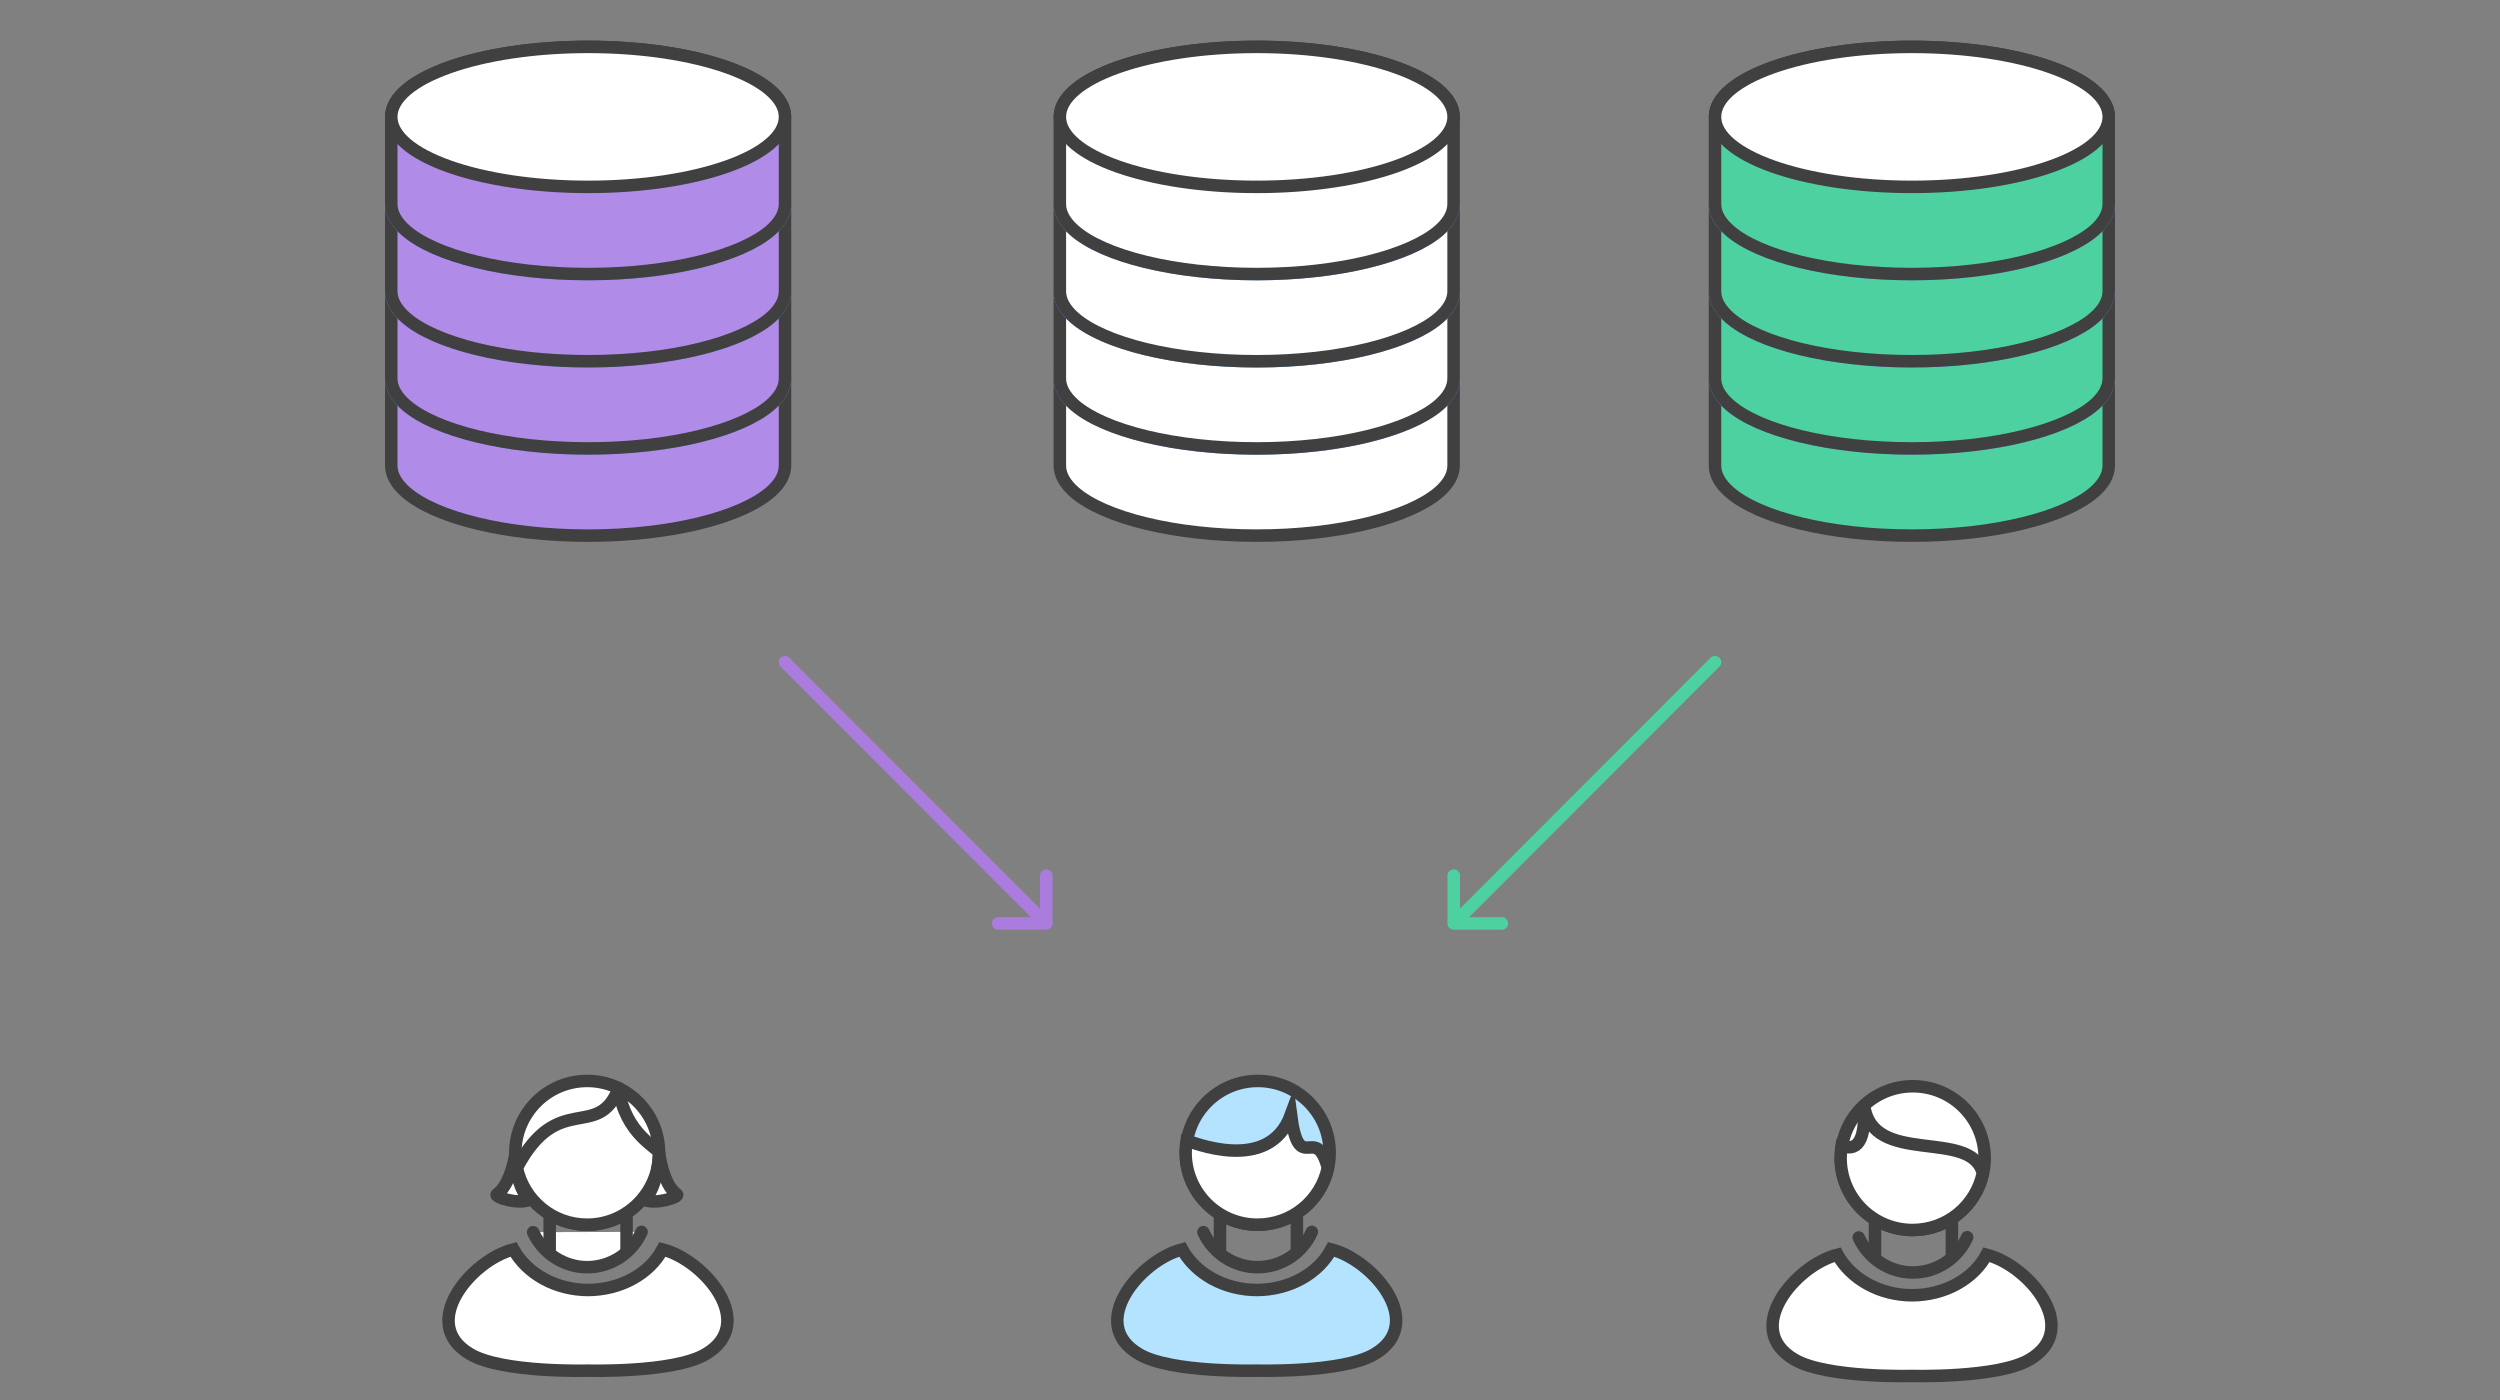 <?xml version="1.0" encoding="UTF-8" standalone="no"?>
<svg
   xmlns:dc="http://purl.org/dc/elements/1.1/"
   xmlns:cc="http://creativecommons.org/ns#"
   xmlns:rdf="http://www.w3.org/1999/02/22-rdf-syntax-ns#"
   xmlns:svg="http://www.w3.org/2000/svg"
   xmlns="http://www.w3.org/2000/svg"
   xmlns:sodipodi="http://sodipodi.sourceforge.net/DTD/sodipodi-0.dtd"
   xmlns:inkscape="http://www.inkscape.org/namespaces/inkscape"
   viewBox="0 0 800 448"
   enable-background="new 0 0 800 448"
   id="svg2"
   version="1.1"
   inkscape:version="0.48.5 r10040"
   width="100%"
   height="100%"
   sodipodi:docname="forkflow-07.svg">
  <rect x="0" y="0" width="800" height="448" fill="#808080" stroke="none"/>
  <defs
     id="defs81" />
  <sodipodi:namedview
     pagecolor="#ffffff"
     bordercolor="#666666"
     borderopacity="1"
     objecttolerance="10"
     gridtolerance="10"
     guidetolerance="10"
     inkscape:pageopacity="0"
     inkscape:pageshadow="2"
     inkscape:window-width="1366"
     inkscape:window-height="702"
     id="namedview79"
     showgrid="false"
     inkscape:zoom="0.50375"
     inkscape:cx="365.26055"
     inkscape:cy="224"
     inkscape:window-x="0"
     inkscape:window-y="27"
     inkscape:window-maximized="1"
     inkscape:current-layer="svg2" />
  <style
     type="text/css"
     id="style4">.st0{display:none;} .st1{display:inline;} .st2{fill:#FFFFFF;} .st3{fill:none;stroke:#9882CE;stroke-width:4;stroke-miterlimit:10;} .st4{fill:#FFFFFF;stroke:#404040;stroke-width:4;stroke-linecap:round;stroke-linejoin:round;stroke-miterlimit:10;} .st5{fill:#FFFFFF;stroke:#404040;stroke-width:4;stroke-miterlimit:10;} .st6{fill:#B3E3FF;stroke:#404040;stroke-width:4;stroke-miterlimit:10;} .st7{fill:#B18BE8;stroke:#404040;stroke-width:4;stroke-miterlimit:10;} .st8{fill:#FFFFFF;stroke:#404040;stroke-width:6;stroke-miterlimit:10;} .st9{fill:#B3E3FF;stroke:#404040;stroke-width:6;stroke-miterlimit:10;} .st10{fill:#404040;} .st11{fill:none;stroke:#404040;stroke-width:4;stroke-linecap:round;stroke-linejoin:round;stroke-miterlimit:10;} .st12{fill:#B18BE8;stroke:#404040;stroke-width:4;stroke-linecap:round;stroke-linejoin:round;stroke-miterlimit:10;} .st13{fill:#444444;} .st14{fill:none;stroke:#404040;stroke-width:4;stroke-miterlimit:10;} .st15{fill:#4ED1A1;stroke:#404040;stroke-width:4;stroke-miterlimit:10;} .st16{fill:none;stroke:#CCCCCC;stroke-width:7;stroke-linecap:round;stroke-linejoin:round;stroke-miterlimit:10;} .st17{fill:#FFFFFF;stroke:#CCCCCC;stroke-width:7;stroke-linecap:round;stroke-linejoin:round;stroke-miterlimit:10;} .st18{fill:none;stroke:#404040;stroke-width:7;stroke-miterlimit:10;} .st19{fill:#B3E3FF;stroke:#404040;stroke-width:7;stroke-miterlimit:10;} .st20{fill:none;stroke:#CCCCCC;stroke-width:8;stroke-linecap:round;stroke-miterlimit:10;} .st21{fill:none;stroke:#404040;stroke-width:8;stroke-linecap:round;stroke-miterlimit:10;} .st22{fill:#FFFFFF;stroke:#404040;stroke-width:4;stroke-linejoin:round;stroke-miterlimit:10;} .st23{fill:#B3E3FF;stroke:#404040;stroke-width:4;stroke-linejoin:round;stroke-miterlimit:10;} .st24{fill:none;stroke:#CCCCCC;stroke-linecap:round;stroke-linejoin:round;stroke-miterlimit:10;} .st25{fill:#999999;} .st26{fill:#4ED1A1;stroke:#404040;stroke-width:4;stroke-linecap:round;stroke-linejoin:round;stroke-miterlimit:10;} .st27{fill:#4CD3D6;stroke:#404040;stroke-width:4;stroke-linejoin:round;stroke-miterlimit:10;} .st28{fill:none;stroke:#59AFE1;stroke-width:4;stroke-miterlimit:10;} .st29{fill:#59AFE1;stroke:#404040;stroke-width:4;stroke-linejoin:round;stroke-miterlimit:10;} .st30{fill:none;stroke:#404040;stroke-width:8;stroke-linecap:round;stroke-linejoin:round;stroke-miterlimit:10;stroke-dasharray:0,30;} .st31{fill:#FFFFFF;stroke:#59AFE1;stroke-width:4;stroke-miterlimit:10;} .st32{fill:#FC8363;stroke:#404040;stroke-width:4;stroke-linecap:round;stroke-linejoin:round;stroke-miterlimit:10;} .st33{fill:#CCCCCC;stroke:#404040;stroke-width:4;stroke-miterlimit:10;} .st34{fill:#FFFFFF;stroke:#6693ED;stroke-width:4;stroke-miterlimit:10;} .st35{fill:none;stroke:#A97CDD;stroke-width:4;stroke-linecap:round;stroke-linejoin:round;stroke-miterlimit:10;} .st36{fill:none;stroke:#B3E3FF;stroke-width:4;stroke-linecap:round;stroke-linejoin:round;stroke-miterlimit:10;} .st37{fill:none;stroke:#4ED1A1;stroke-width:4;stroke-linecap:round;stroke-miterlimit:10;} .st38{fill:none;stroke:#4ED1A1;stroke-width:4;stroke-linecap:round;stroke-linejoin:round;stroke-miterlimit:10;} .st39{fill:#E24B88;stroke:#404040;stroke-width:4;stroke-linecap:round;stroke-linejoin:round;stroke-miterlimit:10;} .st40{fill:none;stroke:#DEEFF8;stroke-width:4;stroke-miterlimit:10;} .st41{fill:none;stroke:#CCCCCC;stroke-width:4;stroke-linecap:round;stroke-linejoin:round;} .st42{fill:none;stroke:#CCCCCC;stroke-width:4;stroke-linecap:round;stroke-linejoin:round;stroke-dasharray:0,14.305;} .st43{fill:none;stroke:#CCCCCC;stroke-width:4;stroke-linecap:round;stroke-linejoin:round;stroke-dasharray:0,14.169;} .st44{fill:none;stroke:#CCCCCC;stroke-width:4;stroke-linecap:round;stroke-linejoin:round;stroke-dasharray:0,13.979;} .st45{fill:none;stroke:#CCCCCC;stroke-width:4;stroke-linecap:round;stroke-linejoin:round;stroke-dasharray:0,14.788;} .st46{fill:none;stroke:#CCCCCC;stroke-width:4;stroke-linecap:round;stroke-linejoin:round;stroke-dasharray:0,14.963;} .st47{fill:#B3E3FF;stroke:#404040;stroke-width:4;stroke-linecap:round;stroke-linejoin:round;stroke-miterlimit:10;} .st48{fill:none;stroke:#CCCCCC;stroke-width:4;stroke-linecap:round;stroke-linejoin:round;stroke-dasharray:0,12.543;} .st49{fill:none;stroke:#CCCCCC;stroke-width:4;stroke-linecap:round;stroke-linejoin:round;stroke-dasharray:0,13.684;} .st50{fill:none;stroke:#CCCCCC;stroke-width:4;stroke-linecap:round;stroke-linejoin:round;stroke-dasharray:0,13.772;} .st51{fill:none;stroke:#CCCCCC;stroke-width:4;stroke-linecap:round;stroke-linejoin:round;stroke-dasharray:0,13.649;} .st52{fill:none;stroke:#CCCCCC;stroke-width:4;stroke-linecap:round;stroke-linejoin:round;stroke-dasharray:0,13.907;} .st53{fill:#4CD3D6;stroke:#404040;stroke-width:4;stroke-linecap:round;stroke-linejoin:round;stroke-miterlimit:10;} .st54{fill:none;stroke:#CCCCCC;stroke-width:4;stroke-linecap:round;stroke-linejoin:round;stroke-dasharray:0,14.986;} .st55{fill:none;stroke:#CCCCCC;stroke-width:4;stroke-linecap:round;stroke-linejoin:round;stroke-dasharray:0,14.012;} .st56{fill:none;stroke:#CCCCCC;stroke-width:4;stroke-linecap:round;stroke-linejoin:round;stroke-dasharray:0,14.124;} .st57{fill:none;} .st58{fill:#FFFFFF;stroke:#404040;stroke-width:7;stroke-linecap:round;stroke-linejoin:round;stroke-miterlimit:10;} .st59{fill:#59AFE1;stroke:#404040;stroke-width:7;stroke-linejoin:round;stroke-miterlimit:10;} .st60{fill:#E24B88;stroke:#404040;stroke-width:7;stroke-linecap:round;stroke-linejoin:round;stroke-miterlimit:10;} .st61{fill:none;stroke:#404040;stroke-width:7;stroke-linecap:round;stroke-linejoin:round;stroke-miterlimit:10;} .st62{fill:none;stroke:#CCCCCC;stroke-width:4;stroke-linecap:round;stroke-linejoin:round;stroke-miterlimit:10;} .st63{fill:#FFFFFF;stroke:#CCCCCC;stroke-width:4;stroke-linecap:round;stroke-linejoin:round;stroke-miterlimit:10;} .st64{fill:#F5F5F5;} .st65{fill:#3873AE;} .st66{fill:#75706C;} .st67{fill:none;stroke:#B3E3FF;stroke-width:4;stroke-miterlimit:10;} .st68{fill:#6F6F6F;} .st69{fill:none;stroke:#6F6F6F;stroke-width:2;stroke-miterlimit:10;} .st70{fill:none;stroke:#6F6F6F;stroke-width:3;stroke-miterlimit:10;}</style>
  <g
     id="g3213">
    <path
       id="repo1_268_"
       class="st7"
       d="m 125.2,121.1 c 0,-12.4 28.2,-22.4 63,-22.4 34.8,0 63,10 63,22.4 m -126,0 V 149 c 0,3 1.7,5.9 4.7,8.5 9.4,8.2 32,13.9 58.3,13.9 26.4,0 48.9,-5.8 58.3,-13.9 3,-2.6 4.7,-5.5 4.7,-8.5 v -27.9"
       inkscape:connector-curvature="0"
       style="fill:#b18be8;stroke:#404040;stroke-width:4;stroke-miterlimit:10" />
    <path
       class="st34"
       d="m 251.2,121.1 c 0,12.4 -28.2,22.4 -63,22.4 -34.8,0 -63,-10 -63,-22.4 0,-12.4 28.2,-22.4 63,-22.4 34.8,0 63,10 63,22.4 z"
       id="path8"
       inkscape:connector-curvature="0"
       style="fill:#ffffff;stroke:#6693ed;stroke-width:4;stroke-miterlimit:10" />
    <path
       id="repo1_267_"
       class="st7"
       d="m 125.2,93.2 c 0,-12.4 28.2,-22.4 63,-22.4 34.8,0 63,10 63,22.4 m -126,0 v 27.9 c 0,3 1.7,5.9 4.7,8.5 9.4,8.2 32,13.9 58.3,13.9 26.4,0 48.9,-5.8 58.3,-13.9 3,-2.6 4.7,-5.5 4.7,-8.5 V 93.2"
       inkscape:connector-curvature="0"
       style="fill:#b18be8;stroke:#404040;stroke-width:4;stroke-miterlimit:10" />
    <path
       class="st34"
       d="m 251.2,93.2 c 0,12.4 -28.2,22.4 -63,22.4 -34.8,0 -63,-10 -63,-22.4 0,-12.4 28.2,-22.4 63,-22.4 34.8,0 63,10 63,22.4 z"
       id="path11"
       inkscape:connector-curvature="0"
       style="fill:#ffffff;stroke:#6693ed;stroke-width:4;stroke-miterlimit:10" />
    <path
       id="repo1_266_"
       class="st7"
       d="m 125.2,65.3 c 0,-12.4 28.2,-22.4 63,-22.4 34.8,0 63,10 63,22.4 m -126,0 v 27.9 c 0,3 1.7,5.9 4.7,8.5 9.4,8.2 32,13.9 58.3,13.9 26.4,0 48.9,-5.8 58.3,-13.9 3,-2.6 4.7,-5.5 4.7,-8.5 V 65.3"
       inkscape:connector-curvature="0"
       style="fill:#b18be8;stroke:#404040;stroke-width:4;stroke-miterlimit:10" />
    <path
       class="st34"
       d="m 251.2,65.3 c 0,12.4 -28.2,22.4 -63,22.4 -34.8,0 -63,-10 -63,-22.4 0,-12.4 28.2,-22.4 63,-22.4 34.8,0 63,10 63,22.4 z"
       id="path14"
       inkscape:connector-curvature="0"
       style="fill:#ffffff;stroke:#6693ed;stroke-width:4;stroke-miterlimit:10" />
    <path
       id="repo1_265_"
       class="st7"
       d="m 125.2,37.4 c 0,-12.4 28.2,-22.4 63,-22.4 34.8,0 63,10 63,22.4 m -126,0 v 27.9 c 0,3 1.7,5.9 4.7,8.5 9.4,8.2 32,13.9 58.3,13.9 26.4,0 48.9,-5.8 58.3,-13.9 3,-2.6 4.7,-5.5 4.7,-8.5 V 37.4"
       inkscape:connector-curvature="0"
       style="fill:#b18be8;stroke:#404040;stroke-width:4;stroke-miterlimit:10" />
    <path
       class="st5"
       d="m 251.2,37.4 c 0,12.4 -28.2,22.4 -63,22.4 -34.8,0 -63,-10 -63,-22.4 0,-12.4 28.2,-22.4 63,-22.4 34.8,0 63,10 63,22.4 z"
       id="path17"
       inkscape:connector-curvature="0"
       style="fill:#ffffff;stroke:#404040;stroke-width:4;stroke-miterlimit:10" />
  </g>
  <g
     id="g3223">
    <path
       id="repo1_260_"
       class="st15"
       d="m 548.8,121.1 c 0,-12.4 28.2,-22.4 63,-22.4 34.8,0 63,10 63,22.4 m -126,0 V 149 c 0,3 1.7,5.9 4.7,8.5 9.4,8.2 32,13.9 58.3,13.9 26.4,0 48.9,-5.8 58.3,-13.9 3,-2.6 4.7,-5.5 4.7,-8.5 v -27.9"
       inkscape:connector-curvature="0"
       style="fill:#4ed1a1;stroke:#404040;stroke-width:4;stroke-miterlimit:10" />
    <path
       class="st34"
       d="m 674.8,121.1 c 0,12.4 -28.2,22.4 -63,22.4 -34.8,0 -63,-10 -63,-22.4 0,-12.4 28.2,-22.4 63,-22.4 34.8,0 63,10 63,22.4 z"
       id="path32"
       inkscape:connector-curvature="0"
       style="fill:#ffffff;stroke:#6693ed;stroke-width:4;stroke-miterlimit:10" />
    <path
       id="repo1_259_"
       class="st15"
       d="m 548.8,93.2 c 0,-12.4 28.2,-22.4 63,-22.4 34.8,0 63,10 63,22.4 m -126,0 v 27.9 c 0,3 1.7,5.9 4.7,8.5 9.4,8.2 32,13.9 58.3,13.9 26.4,0 48.9,-5.8 58.3,-13.9 3,-2.6 4.7,-5.5 4.7,-8.5 V 93.2"
       inkscape:connector-curvature="0"
       style="fill:#4ed1a1;stroke:#404040;stroke-width:4;stroke-miterlimit:10" />
    <path
       class="st34"
       d="m 674.8,93.2 c 0,12.4 -28.2,22.4 -63,22.4 -34.8,0 -63,-10 -63,-22.4 0,-12.4 28.2,-22.4 63,-22.4 34.8,0 63,10 63,22.4 z"
       id="path35"
       inkscape:connector-curvature="0"
       style="fill:#ffffff;stroke:#6693ed;stroke-width:4;stroke-miterlimit:10" />
    <path
       id="repo1_258_"
       class="st15"
       d="m 548.8,65.3 c 0,-12.4 28.2,-22.4 63,-22.4 34.8,0 63,10 63,22.4 m -126,0 v 27.9 c 0,3 1.7,5.9 4.7,8.5 9.4,8.2 32,13.9 58.3,13.9 26.4,0 48.9,-5.8 58.3,-13.9 3,-2.6 4.7,-5.5 4.7,-8.5 V 65.3"
       inkscape:connector-curvature="0"
       style="fill:#4ed1a1;stroke:#404040;stroke-width:4;stroke-miterlimit:10" />
    <path
       class="st34"
       d="m 674.8,65.3 c 0,12.4 -28.2,22.4 -63,22.4 -34.8,0 -63,-10 -63,-22.4 0,-12.4 28.2,-22.4 63,-22.4 34.8,0 63,10 63,22.4 z"
       id="path38"
       inkscape:connector-curvature="0"
       style="fill:#ffffff;stroke:#6693ed;stroke-width:4;stroke-miterlimit:10" />
    <path
       id="repo1_257_"
       class="st15"
       d="M 548.8,37.4 C 548.8,25 577,15 611.8,15 c 34.8,0 63,10 63,22.4 m -126,0 v 27.9 c 0,3 1.7,5.9 4.7,8.5 9.4,8.2 32,13.9 58.3,13.9 26.4,0 48.9,-5.8 58.3,-13.9 3,-2.6 4.7,-5.5 4.7,-8.5 V 37.4"
       inkscape:connector-curvature="0"
       style="fill:#4ed1a1;stroke:#404040;stroke-width:4;stroke-miterlimit:10" />
    <path
       class="st5"
       d="m 674.8,37.4 c 0,12.4 -28.2,22.4 -63,22.4 -34.8,0 -63,-10 -63,-22.4 0,-12.4 28.2,-22.4 63,-22.4 34.8,0 63,10 63,22.4 z"
       id="path41"
       inkscape:connector-curvature="0"
       style="fill:#ffffff;stroke:#404040;stroke-width:4;stroke-miterlimit:10" />
  </g>
  <path
     style="fill:none;stroke:#404040;stroke-width:4;stroke-linecap:round;stroke-linejoin:round;stroke-miterlimit:10"
     inkscape:connector-curvature="0"
     id="path43"
     d="m 594.8,396 c 3.1,6.8 9.9,11.2 17.3,11.2 7.5,0 14.3,-4.4 17.4,-11.3"
     class="st11" />
  <path
     style="fill:#ffffff;stroke:#404040;stroke-width:4;stroke-miterlimit:10"
     inkscape:connector-curvature="0"
     id="path45"
     d="m 611.7,440.3 c 0,0 27.4,0.8 37.7,-5.2 17,-9.9 -0.3,-30.2 -13.7,-33.6 -4.1,7.7 -13.3,13 -24,13 h 0.3 c -10.7,0 -19.8,-5.4 -24,-13 -13.4,3.4 -30.7,23.8 -13.7,33.6 10.3,6 37.7,5.2 37.7,5.2"
     class="st5" />
  <circle
     style="fill:#ffffff;stroke:#404040;stroke-width:4;stroke-miterlimit:10"
     sodipodi:ry="23"
     sodipodi:rx="23"
     sodipodi:cy="370.60001"
     sodipodi:cx="612.09998"
     id="circle47"
     r="23"
     cy="370.6"
     cx="612.1"
     class="st5" />
  <path
     style="fill:#ffffff;stroke:#404040;stroke-width:4;stroke-miterlimit:10"
     inkscape:connector-curvature="0"
     id="path49"
     d="m 596.5,353.6 c 2.6,20 34.1,7.2 38,21.8 -2.2,10.4 -11.4,18.2 -22.5,18.2 -12.7,0 -23,-10.3 -23,-23 0,-1.3 0.1,-2.6 0.3,-3.9 1.2,0.1 8.1,3.9 7.2,-13.1 z"
     class="st5" />
  <path
     style="fill:none;stroke:#404040;stroke-width:4;stroke-linecap:round;stroke-linejoin:round;stroke-miterlimit:10"
     inkscape:connector-curvature="0"
     id="path51"
     d="m 624.6,390.8 v 10.6 m -24.6,0.1 v -10.3 m -214.9,3.1 c 3.1,6.8 9.9,11.2 17.3,11.2 7.5,0 14.3,-4.4 17.4,-11.3"
     class="st11" />
  <g
     id="g3240">
    <path
       class="st6"
       d="m 402,438.6 c 0,0 27.4,0.8 37.7,-5.2 17,-9.9 -0.3,-30.2 -13.7,-33.6 -4.1,7.7 -13.3,13 -24,13 h 0.3 c -10.7,0 -19.8,-5.4 -24,-13 -13.4,3.4 -30.7,23.8 -13.7,33.6 10.3,6 37.7,5.2 37.7,5.2"
       id="path53"
       inkscape:connector-curvature="0"
       style="fill:#b3e3ff;stroke:#404040;stroke-width:4;stroke-miterlimit:10" />
    <circle
       class="st6"
       cx="402.5"
       cy="368.9"
       r="23"
       id="circle55"
       sodipodi:cx="402.5"
       sodipodi:cy="368.89999"
       sodipodi:rx="23"
       sodipodi:ry="23"
       style="fill:#b3e3ff;stroke:#404040;stroke-width:4;stroke-miterlimit:10" />
    <path
       class="st5"
       d="m 413.1,356.7 c 2.6,20 7.9,2.4 11.8,17 -2.2,10.4 -11.4,18.2 -22.5,18.2 -12.7,0 -23,-10.3 -23,-23 0,-1.3 0.1,-2.6 0.3,-3.9 1.1,0.1 26.3,11.1 33.4,-8.3 z"
       id="path57"
       inkscape:connector-curvature="0"
       style="fill:#ffffff;stroke:#404040;stroke-width:4;stroke-miterlimit:10" />
    <path
       class="st11"
       d="m 415,389.1 v 10.6 m -24.6,0.1 v -10.3"
       id="path59"
       inkscape:connector-curvature="0"
       style="fill:none;stroke:#404040;stroke-width:4;stroke-linecap:round;stroke-linejoin:round;stroke-miterlimit:10" />
  </g>
  <path
     style="fill:#ffffff;stroke:#404040;stroke-width:4;stroke-linecap:round;stroke-linejoin:round;stroke-miterlimit:10"
     inkscape:connector-curvature="0"
     id="path61"
     d="m 170.6,394.3 c 3.1,6.8 9.9,11.2 17.3,11.2 7.5,0 14.3,-4.4 17.4,-11.3"
     class="st4" />
  <path
     style="fill:#ffffff;stroke:#404040;stroke-width:4;stroke-miterlimit:10"
     inkscape:connector-curvature="0"
     id="path63"
     d="m 188,438.6 c 0,0 27.4,0.8 37.7,-5.2 17,-9.9 -0.3,-30.2 -13.7,-33.6 -4.1,7.7 -13.3,13 -24,13 h 0.3 c -10.7,0 -19.8,-5.4 -24,-13 -13.4,3.4 -30.7,23.8 -13.7,33.6 10.3,6 37.7,5.2 37.7,5.2"
     class="st5" />
  <circle
     style="fill:#ffffff;stroke:#404040;stroke-width:4;stroke-miterlimit:10"
     sodipodi:ry="23"
     sodipodi:rx="23"
     sodipodi:cy="368.89999"
     sodipodi:cx="187.89999"
     id="circle65"
     r="23"
     cy="368.9"
     cx="187.9"
     class="st5" />
  <path
     style="fill:#ffffff;stroke:#404040;stroke-width:4;stroke-linecap:round;stroke-linejoin:round;stroke-miterlimit:10"
     inkscape:connector-curvature="0"
     id="path67"
     d="m 198,348.2 c -6.7,17.2 -19.4,0.5 -32.6,25.5 2.2,10.4 11.4,18.2 22.5,18.2 12.7,0 23,-10.3 23,-23 0,-1.4 -11.1,-6 -12.9,-20.7 z m 2.5,39.9 v 11.6 m -24.6,0.1 v -11.3"
     class="st4" />
  <path
     style="fill:#ffffff;stroke:#404040;stroke-width:4;stroke-miterlimit:10"
     inkscape:connector-curvature="0"
     id="path69"
     d="m 164.9,369.4 c 0,0 0,10.6 4.6,14.5 -3.6,1.7 -11.6,-0.9 -10.5,-1.7 4.5,-3.2 5.9,-12.8 5.9,-12.8 z m 46,-0.5 c 0,0 -0.2,11.1 -4.8,15 3.6,1.7 11.6,-0.9 10.5,-1.7 -4.5,-3.2 -5.7,-13.3 -5.7,-13.3 z"
     class="st5" />
  <g
     id="g3233">
    <path
       class="st35"
       d="m 251.2,211.9 82.2,82.3 m 1.4,-14 v 15.3 h -15.4"
       id="path71"
       inkscape:connector-curvature="0"
       style="fill:none;stroke:#a97cdd;stroke-width:4;stroke-linecap:round;stroke-linejoin:round;stroke-miterlimit:10" />
  </g>
  <g
     id="g3236">
    <path
       class="st37"
       d="m 548.8,211.9 -82.2,82.3"
       id="path75"
       inkscape:connector-curvature="0"
       style="fill:none;stroke:#4ed1a1;stroke-width:4;stroke-linecap:round;stroke-miterlimit:10" />
    <path
       class="st38"
       d="m 465.2,280.2 v 15.3 h 15.4"
       id="path77"
       inkscape:connector-curvature="0"
       style="fill:none;stroke:#4ed1a1;stroke-width:4;stroke-linecap:round;stroke-linejoin:round;stroke-miterlimit:10" />
  </g>
  <g
     id="g3123"
     transform="translate(-711.498,-84.825)">
    <path
       id="repo1_252_"
       class="st5"
       d="m 1050.648,205.925 c 0,-12.4 28.2,-22.4 63,-22.4 34.8,0 63,10 63,22.4 m -126,0 v 27.9 c 0,3 1.7,5.9 4.7,8.5 9.4,8.2 32,13.9 58.3,13.9 26.4,0 48.9,-5.8 58.3,-13.9 3,-2.6 4.7,-5.5 4.7,-8.5 v -27.9"
       inkscape:connector-curvature="0"
       style="fill:#ffffff;stroke:#404040;stroke-width:4;stroke-miterlimit:10" />
    <path
       class="st34"
       d="m 1176.648,205.925 c 0,12.4 -28.2,22.4 -63,22.4 -34.8,0 -63,-10 -63,-22.4 0,-12.4 28.2,-22.4 63,-22.4 34.8,0 63,10 63,22.4 z"
       id="path20-6"
       inkscape:connector-curvature="0"
       style="fill:#ffffff;stroke:#6693ed;stroke-width:4;stroke-miterlimit:10" />
    <path
       id="repo1_251_"
       class="st5"
       d="m 1050.648,178.025 c 0,-12.4 28.2,-22.4 63,-22.4 34.8,0 63,10 63,22.4 m -126,0 v 27.9 c 0,3 1.7,5.9 4.7,8.5 9.4,8.2 32,13.9 58.3,13.9 26.4,0 48.9,-5.8 58.3,-13.9 3,-2.6 4.7,-5.5 4.7,-8.5 v -27.9"
       inkscape:connector-curvature="0"
       style="fill:#ffffff;stroke:#404040;stroke-width:4;stroke-miterlimit:10" />
    <path
       class="st34"
       d="m 1176.648,178.025 c 0,12.4 -28.2,22.4 -63,22.4 -34.8,0 -63,-10 -63,-22.4 0,-12.4 28.2,-22.4 63,-22.4 34.8,0 63,10 63,22.4 z"
       id="path23-8"
       inkscape:connector-curvature="0"
       style="fill:#ffffff;stroke:#6693ed;stroke-width:4;stroke-miterlimit:10" />
    <path
       id="repo1_250_"
       class="st5"
       d="m 1050.648,150.125 c 0,-12.4 28.2,-22.4 63,-22.4 34.8,0 63,10 63,22.4 m -126,0 v 27.9 c 0,3 1.7,5.9 4.7,8.5 9.4,8.2 32,13.9 58.3,13.9 26.4,0 48.9,-5.8 58.3,-13.9 3,-2.6 4.7,-5.5 4.7,-8.5 v -27.9"
       inkscape:connector-curvature="0"
       style="fill:#ffffff;stroke:#404040;stroke-width:4;stroke-miterlimit:10" />
    <path
       class="st34"
       d="m 1176.648,150.125 c 0,12.4 -28.2,22.4 -63,22.4 -34.8,0 -63,-10 -63,-22.4 0,-12.4 28.2,-22.4 63,-22.4 34.8,0 63,10 63,22.4 z"
       id="path26-8"
       inkscape:connector-curvature="0"
       style="fill:#ffffff;stroke:#6693ed;stroke-width:4;stroke-miterlimit:10" />
    <path
       id="repo1_249_"
       class="st5"
       d="m 1050.648,122.225 c 0,-12.4 28.2,-22.4 63,-22.4 34.8,0 63,10 63,22.4 m -126,0 v 27.9 c 0,3 1.7,5.9 4.7,8.5 9.4,8.2 32,13.9 58.3,13.9 26.4,0 48.9,-5.8 58.3,-13.9 3,-2.6 4.7,-5.5 4.7,-8.5 v -27.9"
       inkscape:connector-curvature="0"
       style="fill:#ffffff;stroke:#404040;stroke-width:4;stroke-miterlimit:10" />
    <path
       class="st5"
       d="m 1176.648,122.225 c 0,12.4 -28.2,22.4 -63,22.4 -34.8,0 -63,-10 -63,-22.4 0,-12.4 28.2,-22.4 63,-22.4 34.8,0 63,10 63,22.4 z"
       id="path29-2"
       inkscape:connector-curvature="0"
       style="fill:#ffffff;stroke:#404040;stroke-width:4;stroke-miterlimit:10" />
  </g>
</svg>
